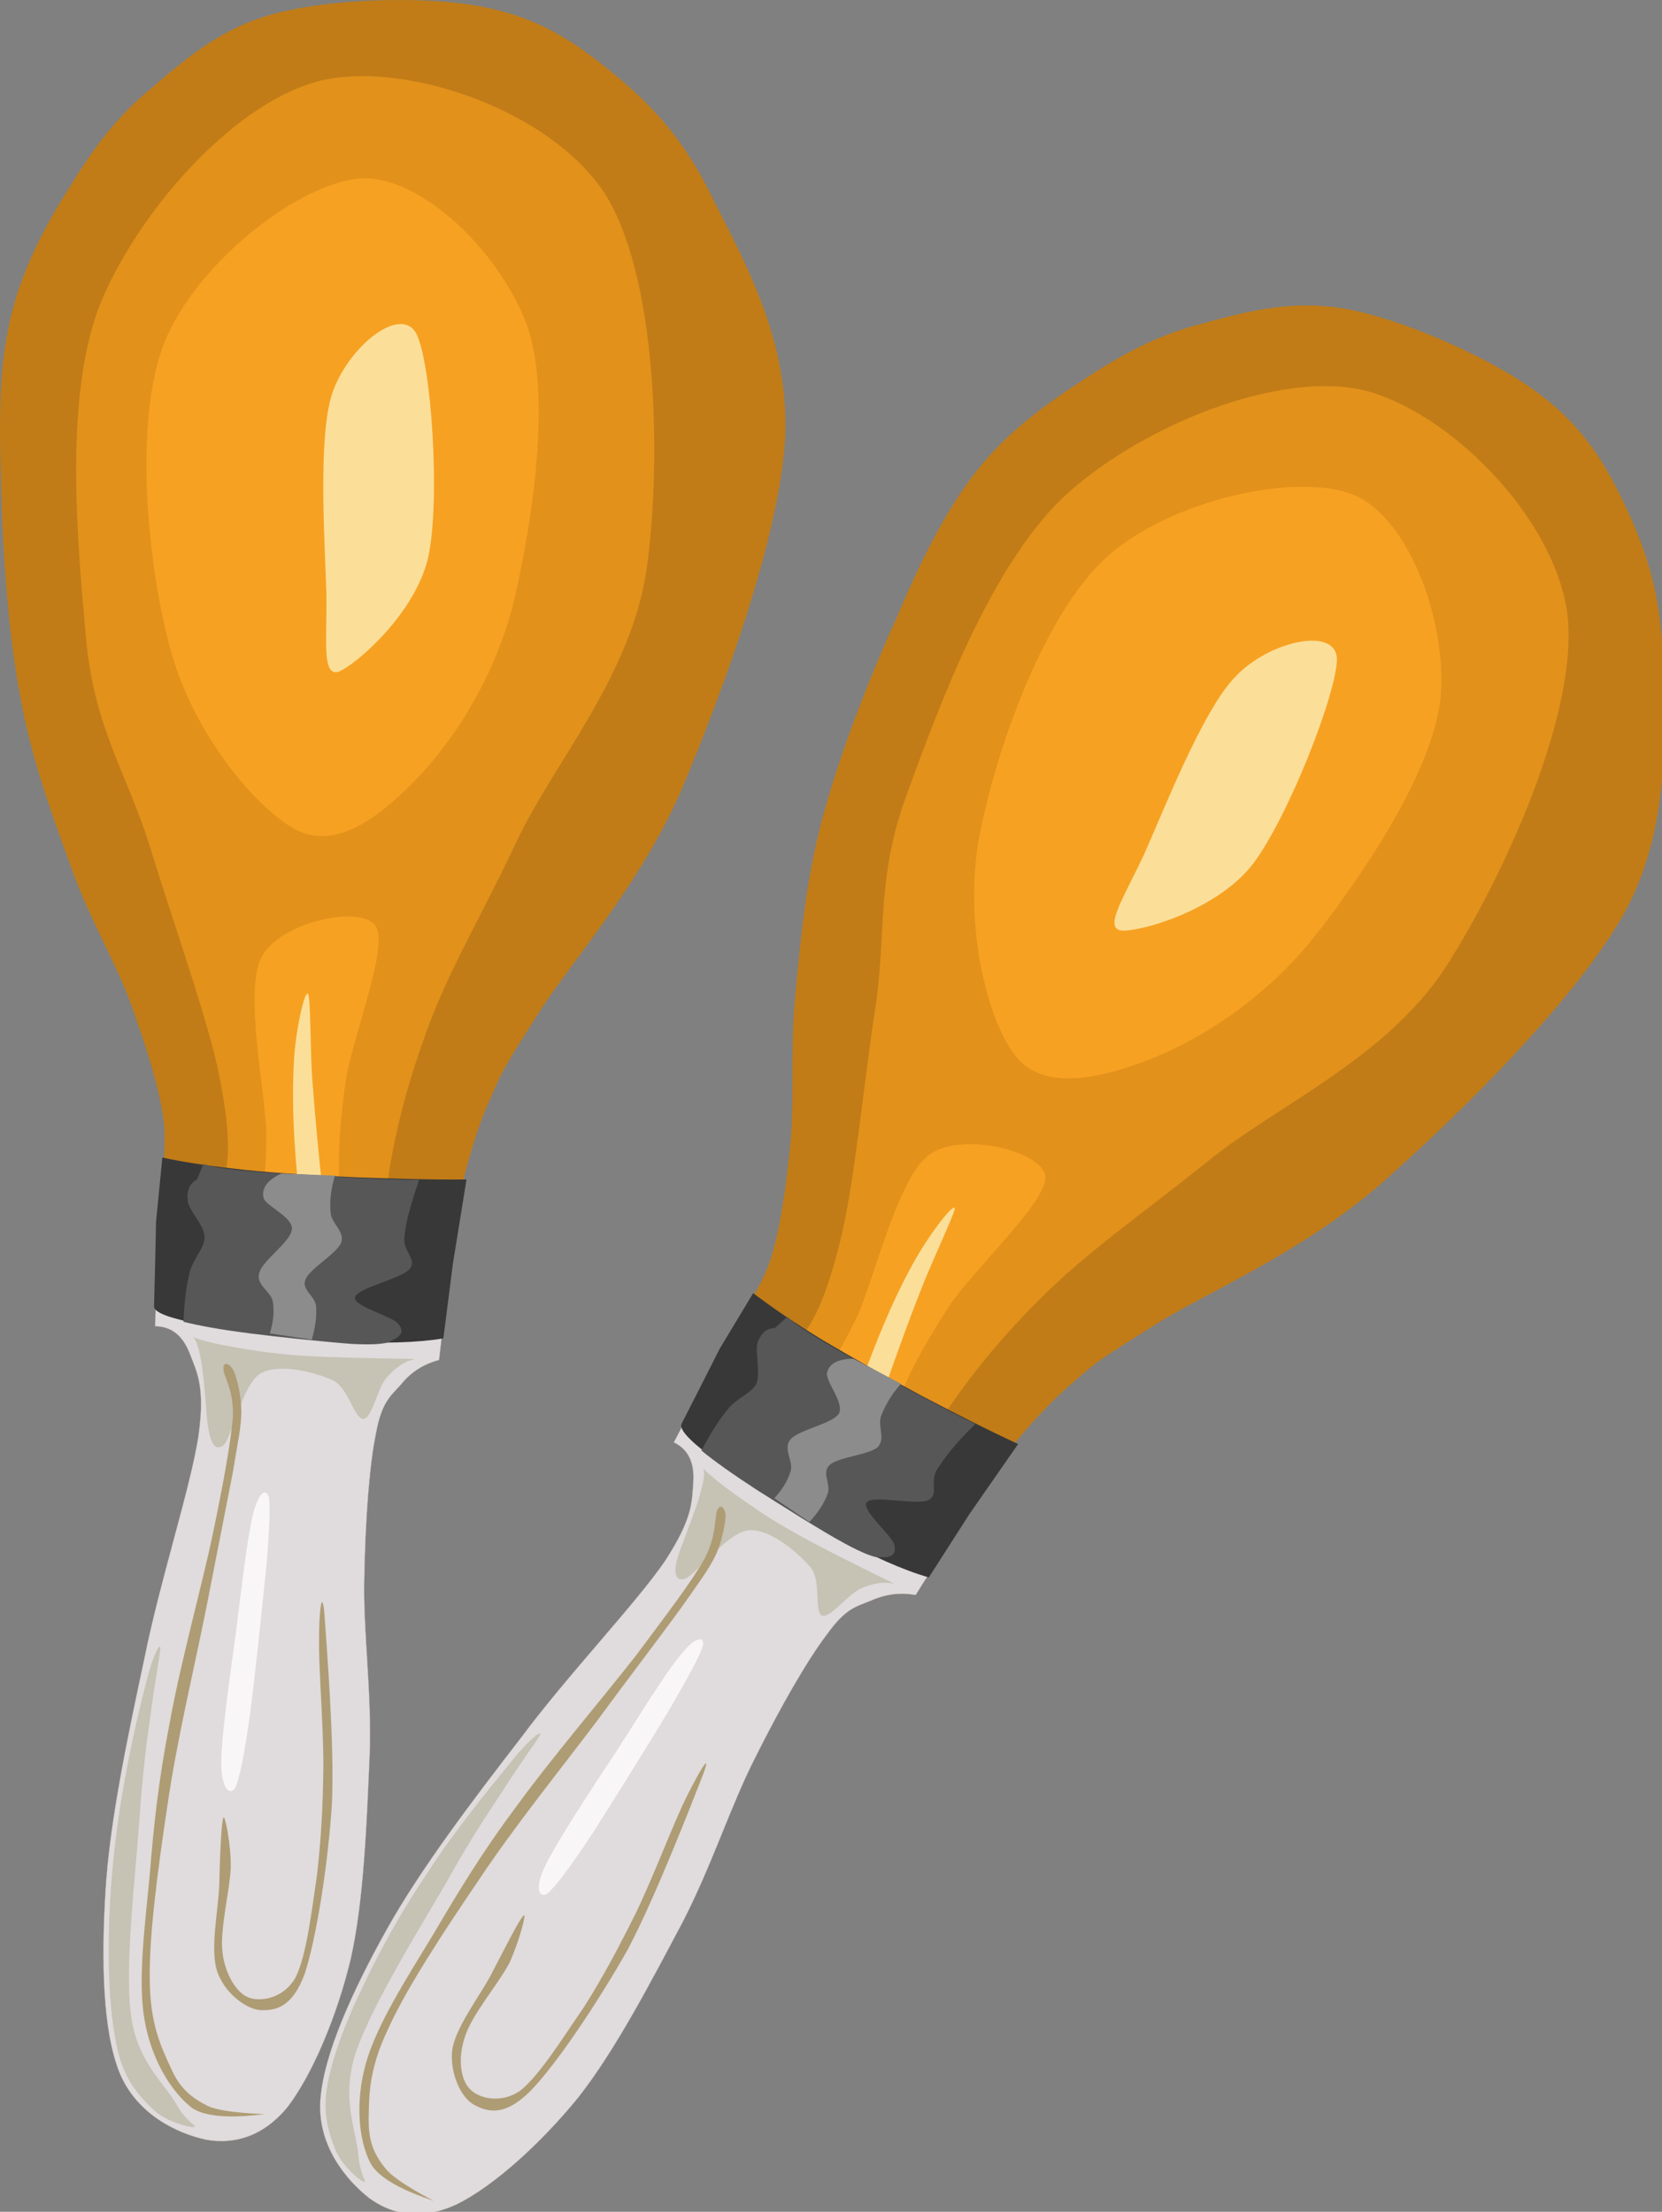 <?xml version="1.0" encoding="UTF-8" standalone="no"?>
<!-- Generator: Adobe Illustrator 10.0, SVG Export Plug-In . SVG Version: 3.0.0 Build 77)  -->

<svg
   xmlns:i="http://ns.adobe.com/AdobeIllustrator/10.0/"
   xmlns:dc="http://purl.org/dc/elements/1.1/"
   xmlns:cc="http://creativecommons.org/ns#"
   xmlns:rdf="http://www.w3.org/1999/02/22-rdf-syntax-ns#"
   xmlns:svg="http://www.w3.org/2000/svg"
   xmlns="http://www.w3.org/2000/svg"
   xmlns:sodipodi="http://sodipodi.sourceforge.net/DTD/sodipodi-0.dtd"
   xmlns:inkscape="http://www.inkscape.org/namespaces/inkscape"
   enable-background="new 0 0 294.941 392.408"
   height="119.995"
   i:pageBounds="0 792 612 0"
   i:rulerOrigin="0 0"
   i:viewOrigin="158 592"
   overflow="visible"
   space="preserve"
   viewBox="0 0 90.176 119.995"
   width="90.176"
   id="svg2"
   version="1.1"
   inkscape:version="0.48.1 r9760"
   sodipodi:docname="maracas.svg"
   style="overflow:visible">
  <rect x="0" y="0" width="90.176" height="119.995" fill="#808080" stroke="none"/>
  <defs
     id="defs71" />
  <sodipodi:namedview
     pagecolor="#ffffff"
     bordercolor="#666666"
     borderopacity="1"
     objecttolerance="10"
     gridtolerance="10"
     guidetolerance="10"
     inkscape:pageopacity="0"
     inkscape:pageshadow="2"
     inkscape:window-width="1131"
     inkscape:window-height="722"
     id="namedview69"
     showgrid="false"
     fit-margin-top="0"
     fit-margin-left="0"
     fit-margin-right="0"
     fit-margin-bottom="0"
     inkscape:zoom="0.72628491"
     inkscape:cx="147.54862"
     inkscape:cy="213.52145"
     inkscape:window-x="0"
     inkscape:window-y="24"
     inkscape:window-maximized="0"
     inkscape:current-layer="svg2" />
  <g
     id="g3048"
     transform="matrix(0.306,0,0,0.306,0.024,0.029)">
    <g
       id="Layer_1"
       i:rgbTrio="#4F008000FFFF"
       i:layer="yes"
       i:dimmedPercent="50">
      <g
         id="g7">
        <path
           id="path9"
           i:knockout="Off"
           d="m 27.594,225.252 c 0.18,-3.024 0.324,-6.732 0.576,-11.269 0.216,-4.536 1.476,-9.899 0.72,-15.947 -0.972,-6.3 -3.276,-13.176 -5.94,-20.628 C 20.142,169.92 15.93,163.116 12.69,154.08 9.342,144.864 5.598,134.928 3.546,123.588 1.386,112.32 0.45,98.244 0.162,87.048 -0.234,75.708 -0.378,65.952 1.674,56.808 3.69,47.772 7.974,39.852 12.294,33.048 16.542,26.136 20.61,20.556 26.838,15.48 32.85,10.296 39.402,4.644 48.87,2.268 c 9.504,-2.52 24.768,-3.024 34.524,-1.512 9.576,1.476 15.984,4.824 23.112,10.44 7.092,5.58 13.644,11.592 19.224,22.752 5.472,11.124 14.112,25.38 13.428,43.308 -0.936,17.856 -11.16,45.468 -18.468,62.82 -7.524,17.208 -19.8,30.636 -25.56,39.888 -5.724,9.036 -6.048,9.54 -8.208,14.58 -2.304,4.968 -3.852,10.621 -5.04,15.3 -1.188,4.608 -1.872,8.64 -2.052,12.24 l -52.236,3.168 z"
           clip-rule="evenodd"
           inkscape:connector-curvature="0"
           style="fill:#c17c17;fill-rule:evenodd" />
        <path
           id="path11"
           stroke-miterlimit="10"
           i:knockout="Off"
           d="m 78.894,231.407 -1.116,9.612 c -2.628,0.72 -4.86,2.017 -6.696,4.284 -1.908,2.16 -3.456,3.096 -4.5,8.784 -1.188,5.76 -1.872,15.516 -2.052,25.235 -0.288,9.54 1.368,20.448 0.936,31.896 -0.504,11.376 -0.972,25.452 -3.348,36 -2.52,10.512 -6.948,20.7 -11.196,26.244 -4.392,5.363 -9.612,6.695 -14.544,5.796 -5.184,-1.152 -12.276,-4.536 -15.3,-11.952 -2.988,-7.524 -3.204,-19.944 -2.448,-32.256 0.756,-12.456 4.032,-27.72 6.912,-41.22 2.736,-13.645 8.136,-30.097 9.54,-39.204 1.296,-8.964 -0.324,-11.557 -1.512,-14.725 -1.332,-3.384 -3.384,-4.823 -6.156,-4.859 l 0.36,-9.612 51.12,5.977 z"
           clip-rule="evenodd"
           inkscape:connector-curvature="0"
           style="fill:#e0dbdc;fill-rule:evenodd;stroke:#bca993;stroke-width:0.036;stroke-miterlimit:10" />
        <path
           id="path13"
           i:knockout="Off"
           d="m 33.93,236.916 c 1.944,0.72 4.32,1.296 7.668,1.872 3.204,0.539 6.336,1.079 11.736,1.476 5.364,0.324 11.952,0.468 20.16,0.576 -1.908,0.432 -3.492,1.548 -5.04,3.348 -1.62,1.692 -2.484,7.164 -4.104,7.272 -1.656,0.036 -2.592,-5.652 -5.58,-6.912 -3.132,-1.404 -9.504,-3.024 -12.708,-1.116 -3.204,2.016 -5.004,11.304 -6.516,12.708 -1.656,1.26 -2.556,-0.684 -2.988,-5.436 -0.324,-4.572 -0.648,-7.992 -1.116,-10.261 -0.468,-2.376 -0.972,-3.456 -1.512,-3.527 z"
           clip-rule="evenodd"
           inkscape:connector-curvature="0"
           style="fill:#c6c2b4;fill-rule:evenodd" />
        <path
           id="path15"
           i:knockout="Off"
           d="m 39.546,242.496 c -0.072,1.403 1.908,3.779 1.656,8.783 -0.432,4.824 -1.656,11.484 -3.528,20.521 -1.908,9.107 -5.796,23.112 -7.632,33.408 -1.98,10.115 -2.844,18.107 -3.564,27.035 -0.828,8.893 -2.16,18.721 -0.936,25.74 1.188,6.912 4.572,12.528 8.208,15.48 3.564,2.771 12.456,1.26 13.068,1.296 0.396,-0.072 -7.272,-0.145 -10.08,-1.477 -2.772,-1.439 -4.896,-2.987 -6.516,-6.731 -1.764,-3.78 -3.708,-7.884 -3.744,-15.66 -0.144,-8.028 1.512,-20.124 3.168,-31.14 1.584,-11.017 4.752,-24.3 6.732,-34.164 1.98,-9.973 3.636,-18.648 4.824,-24.624 0.972,-6.013 1.476,-7.813 1.512,-10.8 -0.036,-3.097 -0.792,-5.832 -1.296,-7.093 -0.648,-1.331 -1.872,-1.978 -1.872,-0.574 z"
           clip-rule="evenodd"
           inkscape:connector-curvature="0"
           style="fill:#ae9c74;fill-rule:evenodd" />
        <path
           id="path17"
           i:knockout="Off"
           d="m 39.546,322.164 c -0.396,0.611 -0.648,7.632 -0.756,12.312 -0.252,4.572 -1.62,11.124 -0.36,14.94 1.224,3.672 4.968,6.659 7.632,6.876 2.592,0.071 5.58,-0.288 7.848,-6.336 2.088,-6.265 4.176,-19.44 4.86,-30.204 0.504,-10.836 -1.008,-28.8 -1.332,-33.769 -0.432,-4.896 -0.972,0.036 -0.936,4.645 -0.108,4.644 0.792,15.408 0.756,22.571 -0.072,6.912 -0.396,12.744 -1.116,19.044 -0.936,6.337 -1.872,14.616 -3.924,18.469 -2.16,3.527 -6.048,4.14 -8.208,3.348 -2.16,-0.792 -4.212,-4.248 -4.644,-8.028 -0.504,-3.924 1.332,-11.088 1.476,-15.084 0.036,-4.068 -1.044,-9.396 -1.296,-8.784 z"
           clip-rule="evenodd"
           inkscape:connector-curvature="0"
           style="fill:#ae9c74;fill-rule:evenodd" />
        <path
           id="path19"
           i:knockout="Off"
           d="m 41.598,316.943 c 0.792,-1.548 1.656,-6.048 2.592,-12.672 0.936,-6.731 2.304,-20.376 2.988,-26.892 0.54,-6.588 0.72,-10.62 0.396,-12.097 -0.54,-1.548 -1.8,-0.863 -2.808,3.169 -1.008,4.031 -2.052,13.247 -2.988,20.699 -1.008,7.38 -2.628,18.54 -2.628,23.328 0,4.538 1.512,5.834 2.448,4.465 z"
           clip-rule="evenodd"
           inkscape:connector-curvature="0"
           style="fill:#f8f6f7;fill-rule:evenodd" />
        <path
           id="path21"
           i:knockout="Off"
           d="m 25.542,299.412 c -1.368,5.184 -3.564,15.155 -4.644,23.111 -1.116,7.74 -1.728,16.057 -1.692,23.148 -0.036,7.056 0.54,13.932 1.872,18.828 1.332,4.716 3.852,7.38 6.156,9.54 2.196,2.052 6.372,3.096 7.092,2.987 0.612,-0.252 -1.368,-0.828 -3.168,-4.104 -1.944,-3.492 -6.984,-7.488 -8.028,-15.876 -1.152,-8.532 0.864,-25.092 1.476,-34.128 0.612,-8.964 1.296,-14.076 2.052,-19.225 0.648,-5.328 1.764,-10.907 1.692,-11.735 -0.216,-0.719 -1.62,2.233 -2.808,7.454 z"
           clip-rule="evenodd"
           inkscape:connector-curvature="0"
           style="fill:#c6c2b4;fill-rule:evenodd" />
        <path
           id="path23"
           i:knockout="Off"
           d="m 39.474,209.195 c 1.44,-3.888 1.08,-10.439 -1.08,-20.483 -2.34,-10.08 -8.1,-26.352 -12.024,-39.096 -3.996,-12.744 -9.828,-20.736 -11.232,-36.9 -1.44,-16.344 -4.14,-43.416 2.988,-59.976 7.236,-16.632 24.3,-35.496 39.384,-38.7 14.904,-3.096 39.78,5.4 49.5,19.944 9.432,14.544 10.26,46.908 7.632,66.42 -2.7,19.368 -16.596,34.704 -23.22,48.924 -6.624,14.004 -12.6,23.724 -16.416,34.992 -3.996,11.16 -6.264,21.6 -7.092,31.716 -9.468,-2.268 -18.936,-4.536 -28.44,-6.841 z"
           clip-rule="evenodd"
           inkscape:connector-curvature="0"
           style="fill:#e2911b;fill-rule:evenodd" />
        <path
           id="path25"
           i:knockout="Off"
           d="m 74.466,137.304 c -6.552,6.876 -14.436,13.392 -21.852,9.828 -7.452,-3.888 -18.54,-17.46 -22.428,-31.968 -4.068,-14.616 -6.696,-40.608 -1.08,-54.648 5.76,-14.112 24.048,-28.404 34.992,-28.98 10.764,-0.432 24.588,13.356 29.232,25.956 4.5,12.528 0.9,35.172 -2.196,48.636 -3.24,13.392 -10.224,24.156 -16.668,31.176 z"
           clip-rule="evenodd"
           inkscape:connector-curvature="0"
           style="fill:#f7a122;fill-rule:evenodd" />
        <path
           id="path27"
           i:knockout="Off"
           d="m 46.026,210.563 c 0.612,0.468 1.116,-2.771 1.116,-9.576 -0.036,-6.983 -4.068,-25.236 -0.828,-31.428 3.312,-6.264 17.64,-9.288 20.232,-5.472 2.412,3.888 -4.464,20.304 -5.472,28.44 -1.044,8.028 -1.368,14.364 -0.828,19.404 -4.716,-0.431 -9.468,-0.9 -14.22,-1.368 z"
           clip-rule="evenodd"
           inkscape:connector-curvature="0"
           style="fill:#f7a122;fill-rule:evenodd" />
        <path
           id="path29"
           i:knockout="Off"
           d="m 57.798,105.335 c -0.216,-8.388 -1.62,-28.008 1.08,-35.82 2.736,-7.956 11.772,-15.444 14.76,-10.656 2.772,4.932 4.428,29.772 2.196,39.924 -2.34,10.008 -12.852,19.008 -15.84,20.196 -3.024,0.937 -2.088,-5.327 -2.196,-13.644 z"
           clip-rule="evenodd"
           inkscape:connector-curvature="0"
           style="fill:#fbdf99;fill-rule:evenodd" />
        <path
           id="path31"
           i:knockout="Off"
           d="m 52.614,208.367 c -0.756,-8.172 -0.9,-14.868 -0.576,-20.231 0.252,-5.472 1.908,-12.672 2.484,-12.024 0.54,0.684 0.36,10.188 0.828,15.876 0.396,5.472 1.26,14.543 1.62,17.496 0.252,2.88 0.252,2.88 0,0 -1.44,-0.36 -2.88,-0.72 -4.356,-1.117 z"
           clip-rule="evenodd"
           inkscape:connector-curvature="0"
           style="fill:#fbdf99;fill-rule:evenodd" />
        <path
           id="path33"
           i:knockout="Off"
           d="m 27.234,231.588 c 0.18,1.151 3.096,2.124 8.748,3.204 5.616,1.008 17.604,2.447 24.84,2.951 7.056,0.396 12.96,0.217 17.712,-0.539 l 1.692,-13.248 2.412,-14.94 c -6.444,0.072 -12.672,-0.144 -19.224,-0.36 -6.624,-0.288 -14.004,-0.72 -19.764,-1.296 -5.904,-0.647 -10.692,-1.296 -14.94,-2.231 l -1.116,11.376 c -0.108,5.003 -0.216,10.043 -0.36,15.083 z"
           clip-rule="evenodd"
           inkscape:connector-curvature="0"
           style="fill:#383838;fill-rule:evenodd" />
        <path
           id="path35"
           i:knockout="Off"
           d="m 34.866,209.016 c -1.368,0.756 -1.872,2.052 -1.656,3.744 0.108,1.728 2.952,4.32 2.988,6.516 -0.036,1.98 -1.98,3.708 -2.628,6.156 -0.648,2.556 -0.972,5.364 -1.116,8.82 2.88,0.72 6.66,1.403 11.736,2.052 5.04,0.648 13.716,1.548 18.108,1.872 4.248,0.216 6.48,-0.036 7.092,-0.612 1.764,-0.792 2.232,-1.691 1.116,-2.988 -1.152,-1.367 -7.956,-3.06 -7.632,-4.644 0.36,-1.692 8.172,-3.276 9.684,-5.04 1.404,-1.728 -1.224,-3.132 -0.936,-5.616 0.216,-2.664 1.188,-6.012 2.628,-10.188 -3.276,0 -7.38,-0.181 -12.312,-0.396 -5.112,-0.288 -13.176,-0.756 -17.532,-1.116 -4.356,-0.396 -7.164,-0.827 -8.424,-1.296 -0.36,0.9 -0.72,1.8 -1.116,2.736 z"
           clip-rule="evenodd"
           inkscape:connector-curvature="0"
           style="fill:#575757;fill-rule:evenodd" />
        <path
           id="path37"
           i:knockout="Off"
           d="m 49.806,207.972 9.504,0.36 c -0.72,2.411 -0.972,4.68 -0.756,6.659 0.18,1.872 2.52,3.24 1.872,5.221 -0.828,2.016 -5.58,4.571 -6.336,6.552 -0.756,1.8 1.62,2.844 1.872,4.644 0.144,1.836 -0.108,3.708 -0.756,6.013 l -7.452,-1.116 c 0.648,-1.944 0.828,-3.96 0.54,-5.652 -0.324,-1.8 -3.024,-2.916 -2.412,-5.004 0.468,-2.268 5.688,-5.58 5.796,-7.848 0.144,-2.232 -4.824,-4.104 -5.04,-5.616 -0.324,-1.658 0.684,-3.061 3.168,-4.213 z"
           clip-rule="evenodd"
           inkscape:connector-curvature="0"
           style="fill:#8c8c8c;fill-rule:evenodd" />
        <path
           id="path39"
           i:knockout="Off"
           d="m 123.786,246.852 c 1.404,-2.628 3.24,-5.939 5.364,-9.936 2.124,-3.997 5.652,-8.316 7.524,-14.076 1.8,-6.013 2.736,-13.393 3.492,-21.168 0.612,-7.92 -0.144,-15.948 0.792,-25.452 0.9,-9.648 1.872,-20.412 4.86,-31.464 2.988,-11.124 8.064,-24.228 12.708,-34.452 4.392,-10.368 8.676,-19.296 14.363,-26.64 5.688,-7.38 12.996,-12.456 19.837,-16.884 6.695,-4.392 12.888,-7.632 20.663,-9.576 7.704,-2.124 15.912,-4.284 25.597,-2.448 9.647,1.836 23.616,7.956 31.788,13.5 7.991,5.472 12.348,11.232 16.38,19.368 3.96,8.064 7.271,16.38 7.56,28.836 0.181,12.384 1.8,29.088 -6.516,44.856 -8.676,15.696 -29.556,36.252 -43.74,48.744 -14.256,12.276 -31.104,19.188 -40.248,25.021 -9,5.724 -9.612,6.048 -13.644,9.575 -4.177,3.528 -8.172,7.92 -11.16,11.664 -3.168,3.637 -5.364,6.984 -7.128,10.188 l -48.492,-19.656 z"
           clip-rule="evenodd"
           inkscape:connector-curvature="0"
           style="fill:#c17c17;fill-rule:evenodd" />
        <path
           id="path41"
           stroke-miterlimit="10"
           i:knockout="Off"
           d="m 167.418,274.5 -5.147,8.208 c -2.664,-0.504 -5.292,-0.181 -7.885,0.972 -2.664,1.116 -4.428,1.26 -7.812,5.976 -3.564,4.645 -8.46,13.284 -12.744,21.889 -4.356,8.531 -7.632,19.008 -12.888,29.195 -5.364,10.08 -11.808,22.572 -18.504,31.068 -6.876,8.424 -15.12,15.732 -21.42,18.864 -6.3,2.987 -11.556,1.943 -15.624,-1.044 -4.104,-3.204 -9.216,-9.36 -8.676,-17.353 0.54,-8.063 5.688,-19.368 11.7,-30.168 6.084,-10.908 15.516,-23.292 23.976,-34.235 8.244,-11.089 20.304,-23.688 25.488,-31.284 4.968,-7.704 4.68,-10.404 4.968,-13.933 0.216,-3.491 -0.936,-5.832 -3.456,-7.02 l 4.464,-8.532 43.56,27.397 z"
           clip-rule="evenodd"
           inkscape:connector-curvature="0"
           style="fill:#e0dbdc;fill-rule:evenodd;stroke:#bca993;stroke-width:0.036;stroke-miterlimit:10" />
        <path
           id="path43"
           i:knockout="Off"
           d="m 124.47,260.136 c 1.44,1.476 3.348,2.952 6.12,4.968 2.664,1.836 5.292,3.78 9.972,6.408 4.716,2.664 10.512,5.544 17.928,9.18 -1.908,-0.396 -3.853,-0.107 -5.977,0.864 -2.195,0.972 -5.399,5.292 -6.839,4.788 -1.476,-0.792 0,-6.12 -2.088,-8.64 -2.268,-2.629 -7.272,-6.877 -10.98,-6.48 -3.744,0.36 -9.468,8.1 -11.34,8.64 -1.908,0.396 -2.16,-1.655 -0.36,-6.155 1.584,-4.284 2.844,-7.488 3.384,-9.756 0.648,-2.306 0.576,-3.529 0.18,-3.817 z"
           clip-rule="evenodd"
           inkscape:connector-curvature="0"
           style="fill:#c6c2b4;fill-rule:evenodd" />
        <path
           id="path45"
           i:knockout="Off"
           d="m 127.134,267.588 c -0.576,1.116 -0.036,4.319 -2.268,8.64 -2.412,4.284 -6.516,9.576 -12.024,16.992 -5.76,7.416 -15.12,18.36 -21.276,26.855 -6.156,8.208 -10.368,15.229 -14.868,22.86 -4.644,7.668 -10.008,15.984 -11.916,22.86 -1.872,6.731 -1.296,13.355 0.756,17.496 2.052,4.067 10.656,6.516 11.232,6.804 0.396,0.144 -6.588,-3.276 -8.46,-5.688 -2.052,-2.483 -3.06,-4.787 -3.024,-8.855 0.072,-4.14 0.036,-8.748 3.384,-15.769 3.24,-7.271 10.008,-17.531 16.272,-26.747 6.192,-9.324 14.688,-19.837 20.772,-27.937 6.012,-8.172 11.376,-15.156 14.976,-20.124 3.456,-4.932 4.68,-6.479 6.012,-9.108 1.296,-2.663 1.728,-5.688 1.872,-6.983 0.036,-1.477 -0.864,-2.557 -1.44,-1.296 z"
           clip-rule="evenodd"
           inkscape:connector-curvature="0"
           style="fill:#ae9c74;fill-rule:evenodd" />
        <path
           id="path47"
           i:knockout="Off"
           d="m 92.826,339.479 c -0.72,0.433 -3.78,6.624 -5.976,10.8 -2.232,4.068 -6.3,9.324 -6.768,13.284 -0.36,3.816 1.476,8.244 3.96,9.54 2.232,1.188 5.22,2.16 9.792,-2.34 4.644,-4.68 12.06,-15.804 17.388,-25.2 5.076,-9.611 11.52,-26.388 13.356,-31.032 1.692,-4.571 -0.828,-0.288 -2.844,3.816 -2.124,4.104 -5.976,14.364 -9.036,20.664 -3.096,6.192 -5.796,11.34 -9.216,16.704 -3.636,5.292 -8.064,12.456 -11.484,14.976 -3.42,2.232 -7.344,1.225 -8.856,-0.504 -1.62,-1.764 -2.052,-5.544 -0.756,-9.252 1.188,-3.815 5.976,-9.396 7.848,-12.996 1.692,-3.635 3.06,-8.855 2.592,-8.46 z"
           clip-rule="evenodd"
           inkscape:connector-curvature="0"
           style="fill:#ae9c74;fill-rule:evenodd" />
        <path
           id="path49"
           i:knockout="Off"
           d="m 96.93,335.664 c 1.332,-1.044 4.068,-4.681 7.812,-10.332 3.6,-5.616 10.944,-17.389 14.256,-22.969 3.312,-5.796 5.22,-9.216 5.58,-10.8 0.252,-1.584 -1.368,-1.548 -3.888,1.656 -2.7,3.132 -7.596,11.16 -11.628,17.424 -4.104,6.192 -10.368,15.696 -12.384,19.908 -2.052,4.104 -1.188,5.94 0.252,5.113 z"
           clip-rule="evenodd"
           inkscape:connector-curvature="0"
           style="fill:#f8f6f7;fill-rule:evenodd" />
        <path
           id="path51"
           i:knockout="Off"
           d="m 90.018,312.912 c -3.348,4.104 -9.972,12.239 -14.184,18.863 -4.392,6.48 -8.496,13.752 -11.484,20.16 -3.132,6.408 -5.544,12.816 -6.408,17.82 -0.828,4.788 0.252,8.388 1.44,11.231 1.08,2.772 4.356,5.616 5.112,5.761 0.54,0.071 -0.792,-1.296 -1.08,-5.076 -0.324,-3.96 -3.06,-9.756 -0.432,-17.784 2.7,-8.136 11.484,-22.356 16.056,-30.168 4.32,-7.813 7.272,-12.132 10.116,-16.452 2.808,-4.5 6.3,-9.144 6.588,-9.9 0,-0.647 -2.376,1.297 -5.724,5.545 z"
           clip-rule="evenodd"
           inkscape:connector-curvature="0"
           style="fill:#c6c2b4;fill-rule:evenodd" />
        <path
           id="path53"
           i:knockout="Off"
           d="m 141.426,237.491 c 2.916,-2.844 5.472,-9.035 7.812,-18.972 2.304,-10.044 3.924,-27.324 5.976,-40.464 1.908,-13.284 0,-22.896 5.796,-38.124 5.652,-15.48 14.977,-40.824 28.513,-52.848 13.607,-12.024 37.26,-21.456 52.199,-18 14.797,3.672 33.48,21.96 36.072,39.312 2.304,17.244 -11.088,46.8 -21.708,63.252 -10.8,16.236 -29.988,24.336 -42.012,34.164 -12.132,9.72 -21.492,16.092 -29.88,24.516 -8.389,8.389 -14.94,16.813 -20.052,25.561 -7.56,-6.12 -15.12,-12.241 -22.716,-18.397 z"
           clip-rule="evenodd"
           inkscape:connector-curvature="0"
           style="fill:#e2911b;fill-rule:evenodd" />
        <path
           id="path55"
           i:knockout="Off"
           d="m 203.958,187.667 c -8.82,3.42 -18.936,5.832 -23.976,-0.54 -5.221,-6.66 -9.145,-23.76 -6.48,-38.52 2.736,-14.904 11.269,-39.564 22.536,-49.824 11.196,-10.26 33.984,-15.3 44.064,-11.088 9.792,4.284 16.487,22.644 15.228,36.036 -1.404,13.284 -14.328,32.148 -22.932,42.984 -8.748,10.62 -19.62,17.461 -28.44,20.952 z"
           clip-rule="evenodd"
           inkscape:connector-curvature="0"
           style="fill:#f7a122;fill-rule:evenodd" />
        <path
           id="path57"
           i:knockout="Off"
           d="m 146.754,241.523 c 0.432,0.685 2.088,-1.979 5.112,-8.136 2.952,-6.264 7.164,-24.588 12.78,-28.729 5.615,-4.176 19.943,-0.792 20.628,3.78 0.396,4.572 -12.744,16.416 -17.208,23.292 -4.393,6.732 -7.416,12.456 -9.072,17.172 -4.068,-2.446 -8.136,-4.894 -12.24,-7.379 z"
           clip-rule="evenodd"
           inkscape:connector-curvature="0"
           style="fill:#f7a122;fill-rule:evenodd" />
        <path
           id="path59"
           i:knockout="Off"
           d="m 202.662,151.632 c 3.456,-7.632 10.548,-26.028 16.416,-31.86 5.688,-6.012 17.352,-8.856 17.892,-3.276 0.252,5.652 -8.748,28.8 -15.191,36.972 -6.517,7.992 -19.8,11.7 -23.04,11.412 -3.133,-0.432 0.395,-5.724 3.923,-13.248 z"
           clip-rule="evenodd"
           inkscape:connector-curvature="0"
           style="fill:#fbdf99;fill-rule:evenodd" />
        <path
           id="path61"
           i:knockout="Off"
           d="m 153.594,242.388 c 2.88,-7.74 5.58,-13.716 8.244,-18.504 2.664,-4.86 7.021,-10.584 7.38,-9.792 0.072,0.864 -4.031,9.324 -6.084,14.688 -2.088,5.257 -5.076,13.572 -6.048,16.488 -1.044,2.736 -1.044,2.736 0,0 -1.152,-0.936 -2.304,-1.909 -3.492,-2.88 z"
           clip-rule="evenodd"
           inkscape:connector-curvature="0"
           style="fill:#fbdf99;fill-rule:evenodd" />
        <path
           id="path63"
           i:knockout="Off"
           d="m 120.726,252.432 c -0.288,1.116 1.836,3.276 6.516,6.624 4.716,3.312 14.724,9.864 21.132,13.392 6.3,3.385 11.521,5.761 16.236,7.128 l 7.2,-11.231 8.64,-12.42 c -5.76,-2.664 -11.448,-5.58 -17.208,-8.604 -5.94,-3.168 -12.204,-6.731 -17.28,-9.72 -5.04,-3.06 -9.108,-5.868 -12.492,-8.424 l -5.904,9.792 c -2.268,4.463 -4.536,8.963 -6.84,13.463 z"
           clip-rule="evenodd"
           inkscape:connector-curvature="0"
           style="fill:#383838;fill-rule:evenodd" />
        <path
           id="path65"
           i:knockout="Off"
           d="m 137.322,235.367 c -1.584,0.036 -2.52,1.045 -3.096,2.629 -0.432,1.548 0.54,5.184 -0.144,7.163 -0.936,1.837 -3.348,2.484 -5.004,4.465 -1.656,1.979 -3.204,4.464 -4.788,7.451 2.232,1.837 5.472,4.141 9.72,6.912 4.284,2.7 11.628,7.38 15.516,9.469 3.672,2.016 5.939,2.808 6.66,2.52 1.979,0.145 2.699,-0.648 2.304,-2.232 -0.468,-1.655 -5.94,-6.191 -4.896,-7.487 1.009,-1.332 8.712,0.54 10.908,-0.36 2.017,-1.044 0.18,-3.24 1.584,-5.472 1.44,-2.34 3.564,-4.896 6.769,-8.064 -2.916,-1.368 -6.624,-3.348 -10.98,-5.651 -4.608,-2.448 -11.484,-6.372 -15.336,-8.568 -3.78,-2.268 -6.12,-3.816 -7.02,-4.788 -0.721,0.646 -1.441,1.33 -2.197,2.013 z"
           clip-rule="evenodd"
           inkscape:connector-curvature="0"
           style="fill:#575757;fill-rule:evenodd" />
        <path
           id="path67"
           i:knockout="Off"
           d="m 151.254,240.804 8.424,4.428 c -1.728,1.944 -2.808,3.853 -3.527,5.725 -0.648,1.907 0.828,3.924 -0.576,5.508 -1.62,1.403 -7.056,1.764 -8.532,3.168 -1.476,1.332 0.18,3.275 -0.324,5.004 -0.612,1.691 -1.656,3.348 -3.276,5.112 l -6.228,-4.212 c 1.44,-1.549 2.412,-3.169 2.916,-4.86 0.468,-1.8 -1.476,-3.996 0,-5.616 1.476,-1.692 7.38,-2.7 8.568,-4.572 0.899,-2.052 -2.448,-5.615 -2.124,-7.199 0.359,-1.658 2.015,-2.486 4.679,-2.486 z"
           clip-rule="evenodd"
           inkscape:connector-curvature="0"
           style="fill:#8c8c8c;fill-rule:evenodd" />
      </g>
    </g>
  </g>
</svg>
